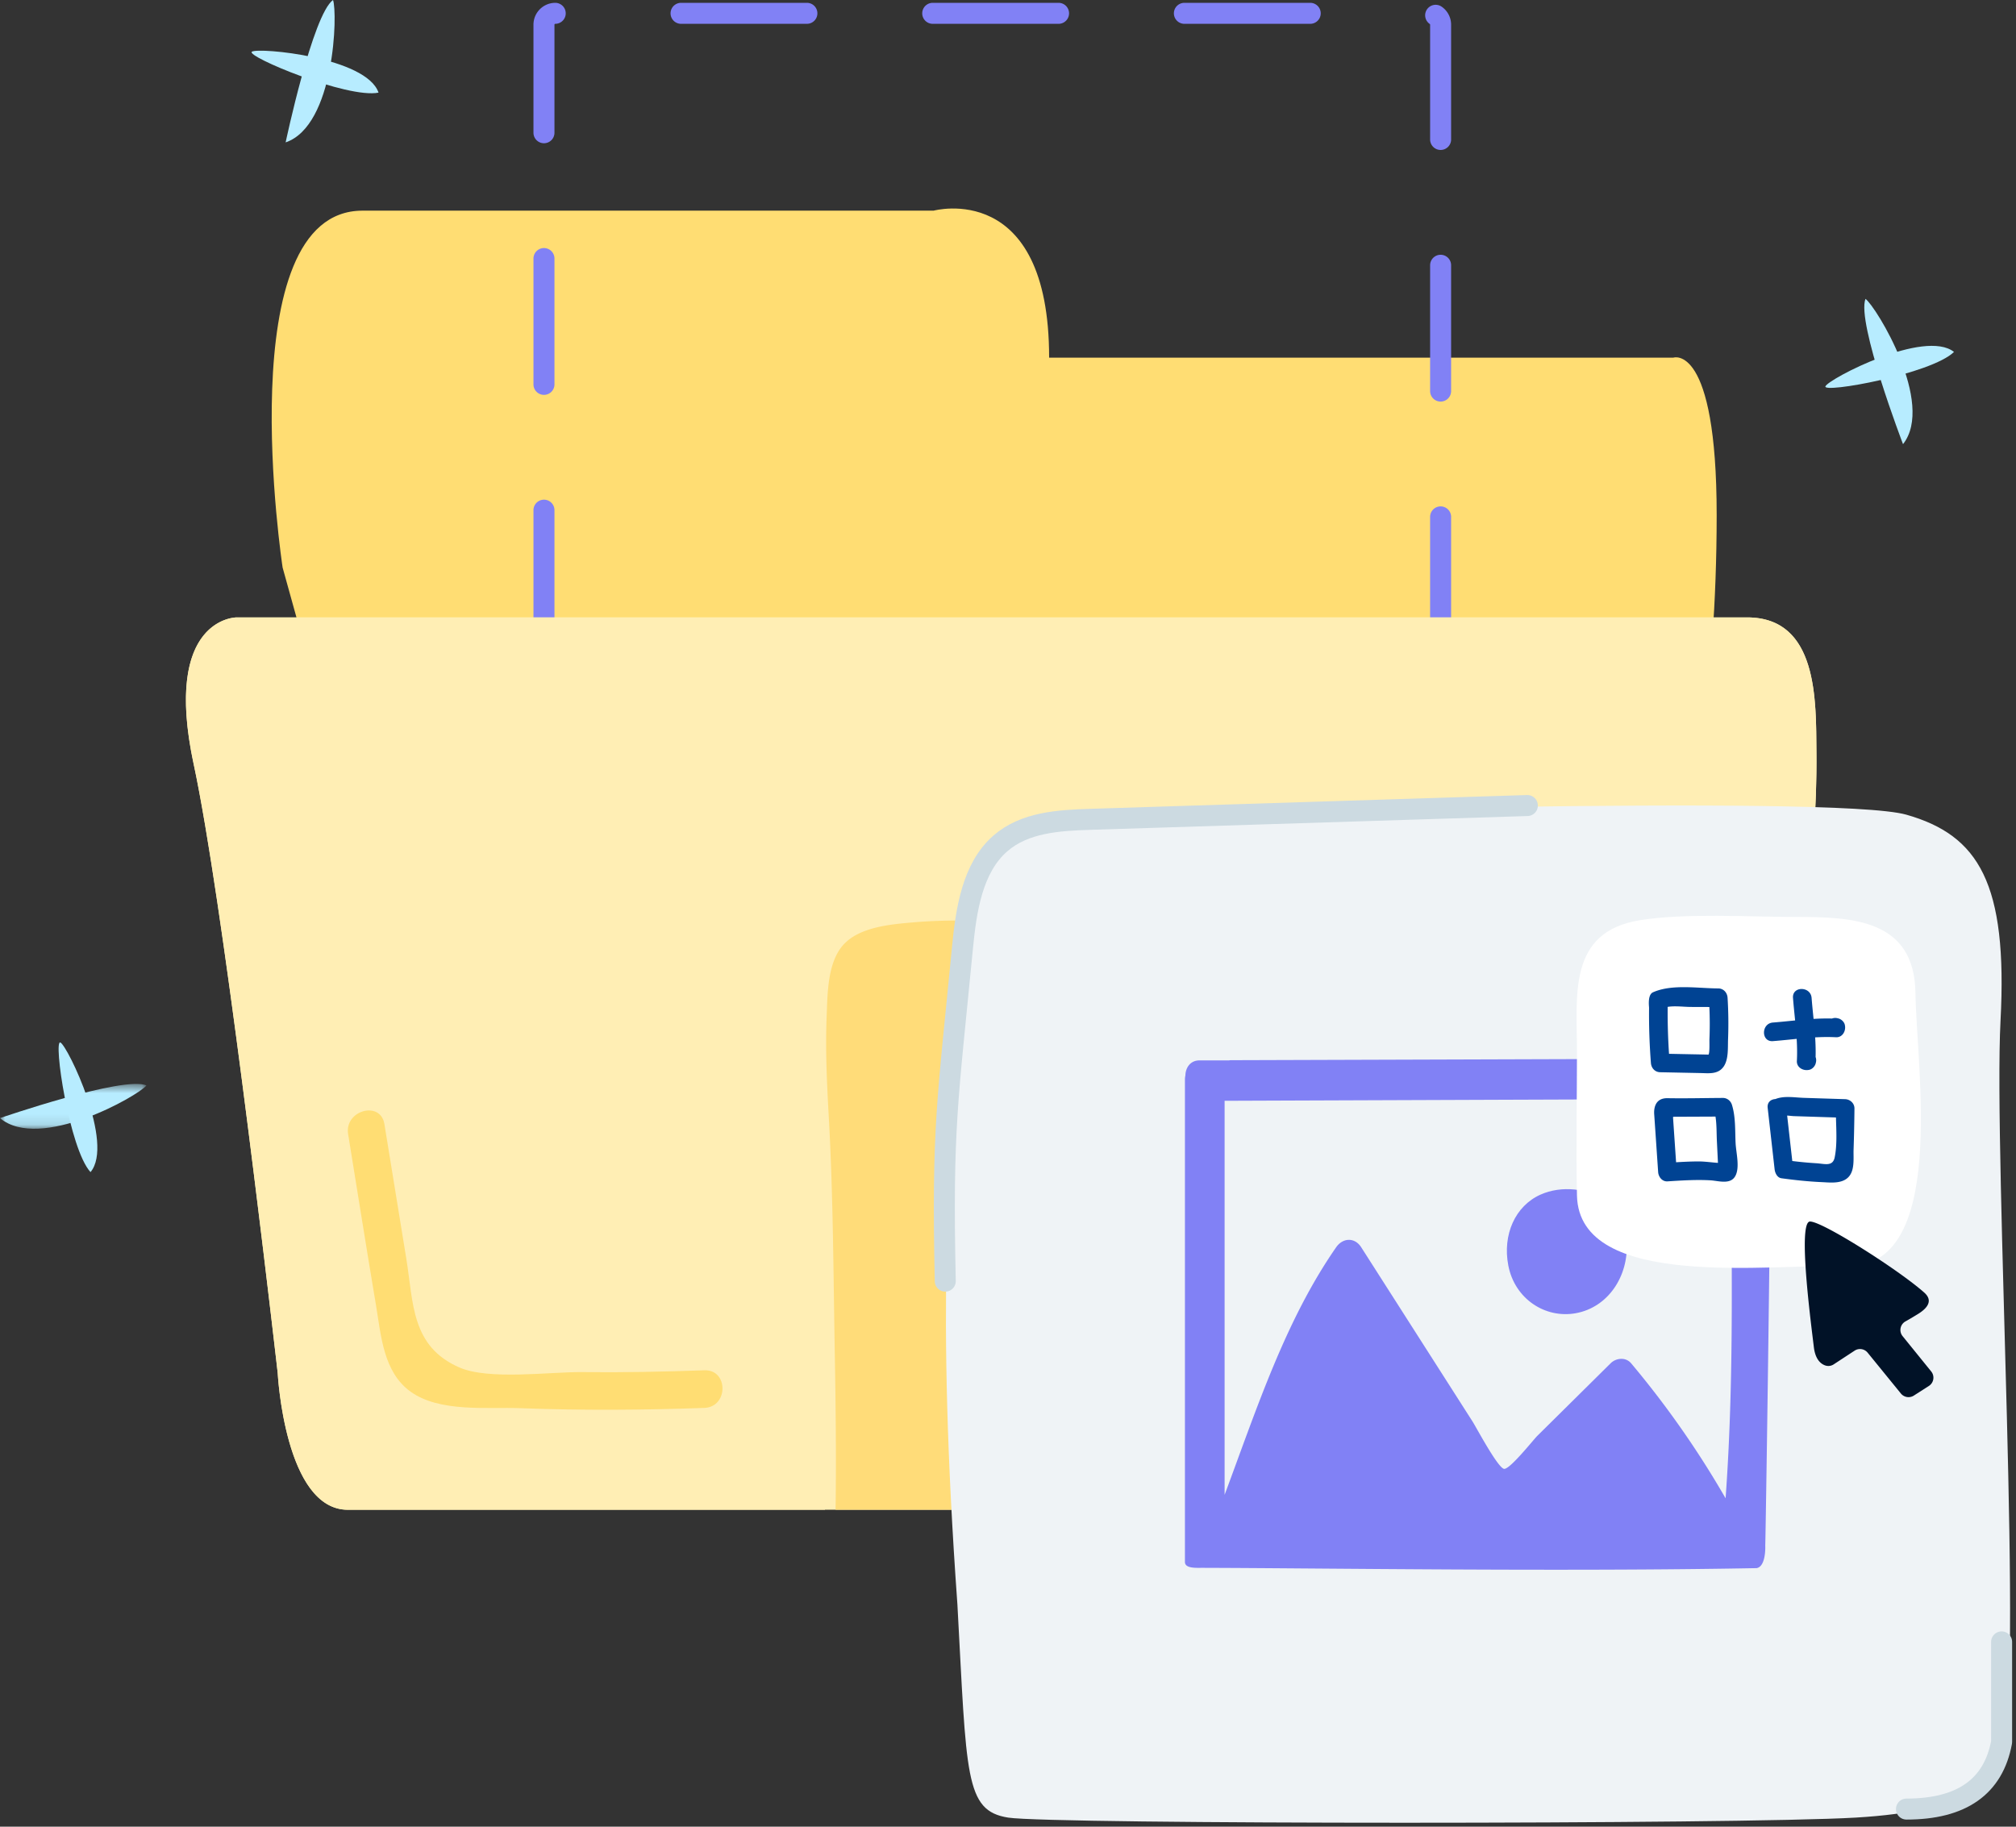 <svg width="192" height="174" viewBox="0 0 192 174" xmlns="http://www.w3.org/2000/svg" xmlns:xlink="http://www.w3.org/1999/xlink"><rect x="0" y="0" width="192" height="174" fill="#333333" stroke="none"/><defs><path id="a" d="M0 .622h13.95v4.27H0z"/></defs><g fill="none" fill-rule="evenodd"><path d="M31.917 72.066l-5-18s-5.19-34 7.606-34h54.394s11-3 11 14h59.458s4.118-1.43 4.118 15c0 17.117-2.576 28-2.576 28l-129-5z" fill="#FFDD73"/><path d="M136.119 72.604H52.89a1.084 1.084 0 01-1.084-1.083V2.352c0-.599.486-1.083 1.084-1.083h83.228c.599 0 1.083.484 1.083 1.083v69.17c0 .597-.484 1.082-1.083 1.082z" stroke="#8181F5" stroke-width="2" stroke-linecap="round" stroke-linejoin="round" stroke-dasharray="11.984,11.984"/><path d="M172.94 75.705c.046-1.361.067-2.724.053-4.087-.047-4.855.178-12.807-6.604-12.807H22.525s-7.074 0-4.074 14c2.696 12.579 7.004 49.363 7.852 56.708l.098.855.017.138.025.23.008.069s.675 13 6.676 13h121.324s11 4 13-16.001c1.164-11.632 2.526-23.25 3.912-34.857.685-5.73 1.375-11.478 1.576-17.248" fill="#FFEEB4"/><path d="M77.713 101.289c-.087-3.703-.846-10.434 2.879-12.808 4.153-2.647 10.78-1.872 15.41-1.7 4.299.159 8.948.85 13.38.645.026-.226.179-.432.472-.428 1.066.016 2.132.01 3.199.02a.532.532 0 01.234.001c19.629.184 39.247-.523 58.868-1.021.363-3.424.664-6.855.785-10.293.046-1.361.068-2.724.053-4.086-.047-4.856.179-12.808-6.603-12.808H22.525s-7.074 0-4.074 14c2.697 12.579 7.004 49.363 7.853 56.708l.097.854c.006.05.01.098.017.139l.025.232.008.067s.674 13 6.677 13h45.437c.097-7.1-.06-14.207-.173-21.311-.114-7.084-.511-14.133-.68-21.211" fill="#FFEEB4"/><path d="M113.076 88.017c-5.6 1.03-11.743-.049-17.372-.248-2.896-.103-5.811-.16-8.701.088-2.105.181-5.055.422-6.615 2.063-1.606 1.691-1.574 4.786-1.661 6.952-.126 3.17.027 6.35.204 9.516.42 7.457.439 14.908.57 22.377.089 5.016.149 10.033.077 15.046h74.873s11 4 13-16c1.164-11.634 2.526-23.25 3.912-34.858a622.8 622.8 0 00.685-5.953c-19.656.5-39.308 1.208-58.972 1.017" fill="#FFDC79"/><path d="M153.2 98.933c-8.17-.62-16.392-1.078-24.581-.656-6.542.337-25.642-3.577-25.642 3.198 0 7.54-.102 16.833.004 23.9.094 6.158.669 12.293 1.085 18.437h50.386s11 4 13-16c.916-9.158 1.956-18.304 3.032-27.443-5.768-.285-11.541-1-17.284-1.436" fill="#FFDD73"/><path d="M27.203 13.564C31.89 11.97 32.168 1.188 31.715.001c-1.94 1.398-4.512 13.563-4.512 13.563" fill="#B7ECFF"/><path d="M36.05 8.823c-1.152-3.37-11.385-4.321-12.056-3.901-.672.42 9.114 4.5 12.056 3.901m145.19 33.484c3.069-3.884-2.551-13.088-3.575-13.84-.87 2.228 3.575 13.84 3.575 13.84" fill="#B7ECFF"/><path d="M186.095 33.522c-2.799-2.205-11.907 2.554-12.242 3.271-.337.716 10.096-1.17 12.242-3.27" fill="#B7ECFF"/><g transform="translate(0 102.624)"><mask id="b" fill="#fff"><use xlink:href="#a"/></mask><path d="M0 3.88C3.78 7.079 13.166 1.766 13.95.766 11.754-.178 0 3.88 0 3.88" fill="#B7ECFF" mask="url(#b)"/></g><path d="M8.62 111.648c2.296-2.725-2.158-11.985-2.864-12.344-.705-.36.836 10.13 2.864 12.344" fill="#B7ECFF"/><path d="M67.08 130.525c-3.89.14-7.775.22-11.666.174-3.001-.033-8.851.784-11.658-.44-4.616-2.008-4.372-6.148-5.062-10.38-.694-4.269-1.388-8.539-2.084-12.806-.37-2.272-3.822-1.309-3.456.953.885 5.432 1.74 10.87 2.654 16.297.483 2.877.69 6.361 3.293 8.237 2.765 1.995 7.303 1.457 10.48 1.576 5.835.221 11.666.183 17.499-.027 2.3-.083 2.31-3.667 0-3.584" fill="#FFDD73"/><path d="M91.183 152.85c-2.07-28.79-.69-41.878 0-53.656.69-11.778-.69-21.592 10.348-21.592s73.128-1.964 80.027 0c6.898 1.963 9.658 6.543 8.968 19.63-.69 13.086 2.275 64.777.103 68.703-2.173 3.927-2.862 6.544-13.9 7.198-11.038.654-76.578.654-80.717 0-4.14-.654-3.94-3.977-4.829-20.284" fill="#EFF3F6"/><path d="M145.463 76.73l-41.644 1.315c-2.996.095-6.235.283-8.545 2.294-2.674 2.327-3.263 6.334-3.614 9.97-1.406 14.581-1.953 17.072-1.635 31.724" stroke="#CCDAE1" stroke-width="2" stroke-linecap="round" stroke-linejoin="round"/><path d="M152.763 114.215c-1.533-.95-4.005-1.341-6.053-.421-2.412 1.083-3.627 3.82-3.06 6.757.608 3.159 3.498 5.07 6.43 4.537 3.051-.555 5.023-3.488 4.845-6.744-.09-1.664-.773-3.27-2.162-4.13" fill="#8181F5"/><path d="M164.341 142.717a89.213 89.213 0 00-8.996-12.858c-.51-.608-1.431-.517-1.953 0l-6.983 6.913c-.377.373-2.644 3.248-3.173 3.14-.606-.12-2.651-3.973-2.998-4.515l-10.599-16.59c-.62-.972-1.754-.91-2.386 0-4.832 6.958-7.537 15.3-10.624 23.583v-37.535s33.34-.126 48.263-.174c-.094 13 .385 25.076-.55 38.036m3.777 4.484c.026-.095.486-29.9.56-44.735.002-.733-.411-1.18-.92-1.345a1.257 1.257 0 00-.834-.29l-49.71.157c-.063 0-.118.012-.177.02h-2.811c-.874 0-1.319.712-1.332 1.435a1.65 1.65 0 00-.044.376v45.966c0 .628 1.06.556 1.663.557 11.353.029 34.379.374 52.785.028.922-.16.822-2.166.82-2.17" fill="#8181F5"/><path d="M190.63 156.396v9.54c-.785 4.257-3.806 6.385-9.063 6.385" stroke="#CCDAE1" stroke-width="2" stroke-linecap="round" stroke-linejoin="round"/><path d="M182.424 94.6c-.087-7.048-6.026-7.257-11.409-7.257-4.361 0-10.538-.389-14.85.312-6.886 1.12-5.977 7.184-5.977 12.555 0 4.373-.1 9.3 0 13.674.207 9.081 18.514 6.476 25.583 6.723 9.794.342 6.74-18.937 6.654-26.008" fill="#FFF"/><path d="M162.147 100.443l-1.186-.023-2.007-.04a59.498 59.498 0 01-.128-4.39c.001-.027-.005-.052-.007-.079.7-.119 1.546.002 2.183.004l1.795.006a34.982 34.982 0 01.007 3.068c-.01.22.04 1.262-.087 1.466l-.57-.012m2.383-5.406c-.029-.479-.383-.884-.887-.886-1.927-.006-4.413-.434-6.216.37-.534.237-.372 1.346-.373 1.47-.018 1.756.04 3.507.176 5.258.037.485.375.876.886.885l3.795.077c.812.016 1.684.15 2.223-.584.51-.695.41-1.835.443-2.638a39.173 39.173 0 00-.047-3.952m-2.769 15.595c-.712 0-1.423.036-2.134.078l-.29-4.264a.797.797 0 00.017-.07l4.026-.017c.12.754.096 1.554.132 2.302l.066 1.36.037.748c-.619-.042-1.249-.138-1.854-.137m3.534-1.744c-.058-1.2.011-2.496-.35-3.654-.117-.373-.456-.652-.855-.651-1.759.008-3.517.055-5.275.024-1.274-.024-1.299 1.12-1.273 1.509l.377 5.528c.03.455.381.918.886.886 1.36-.086 2.727-.177 4.091-.1.784.046 1.93.45 2.388-.44.425-.825.054-2.205.011-3.102m9.436 1.36c-.187.904-.956.602-1.768.555a36.782 36.782 0 01-2.269-.212l-.489-4.33c.23.016.498.05.622.054l1.716.055 2.311.074c.033 1.263.118 2.632-.123 3.804m1.884-4.662c.005-.49-.41-.87-.886-.886l-3.922-.125c-.889-.028-1.88-.221-2.722.114-.42.022-.796.299-.735.84l.661 5.85c.04.348.245.8.651.855 1.267.173 2.536.31 3.814.367.798.035 1.857.18 2.507-.42.69-.637.52-1.83.548-2.67.045-1.307.071-2.616.084-3.925m-3.701-4.901c.053-1.886-.235-3.75-.381-5.629-.087-1.129-1.86-1.139-1.771 0 .154 2.004.477 3.99.369 6.004-.032.615.59.957 1.122.854l.053-.009c.288-.057.55-.34.618-.619l.018-.078a.87.87 0 00-.028-.523" fill="#004393"/><path d="M174.48 97.02c-1.887-.054-3.75.234-5.629.38-1.13.087-1.14 1.86 0 1.771 2.003-.154 3.988-.477 6.003-.369.615.032.957-.59.855-1.122l-.01-.053c-.056-.288-.339-.55-.619-.618l-.078-.018a.867.867 0 00-.522.028" fill="#004393"/><path d="M172.385 116.354c1.208 0 8.48 4.636 10.871 6.764.4.356.966 1.088-.603 2.053-.484.298-.875.527-1.186.701a.933.933 0 00-.265 1.403l2.724 3.364a.936.936 0 01-.224 1.378l-1.433.918a.936.936 0 01-1.232-.198l-3.167-3.89a.936.936 0 00-1.24-.192l-1.986 1.302a.927.927 0 01-.772.12c-.425-.132-.98-.54-1.125-1.765-.242-2.054-1.57-11.958-.362-11.958" fill="#011227"/></g></svg>